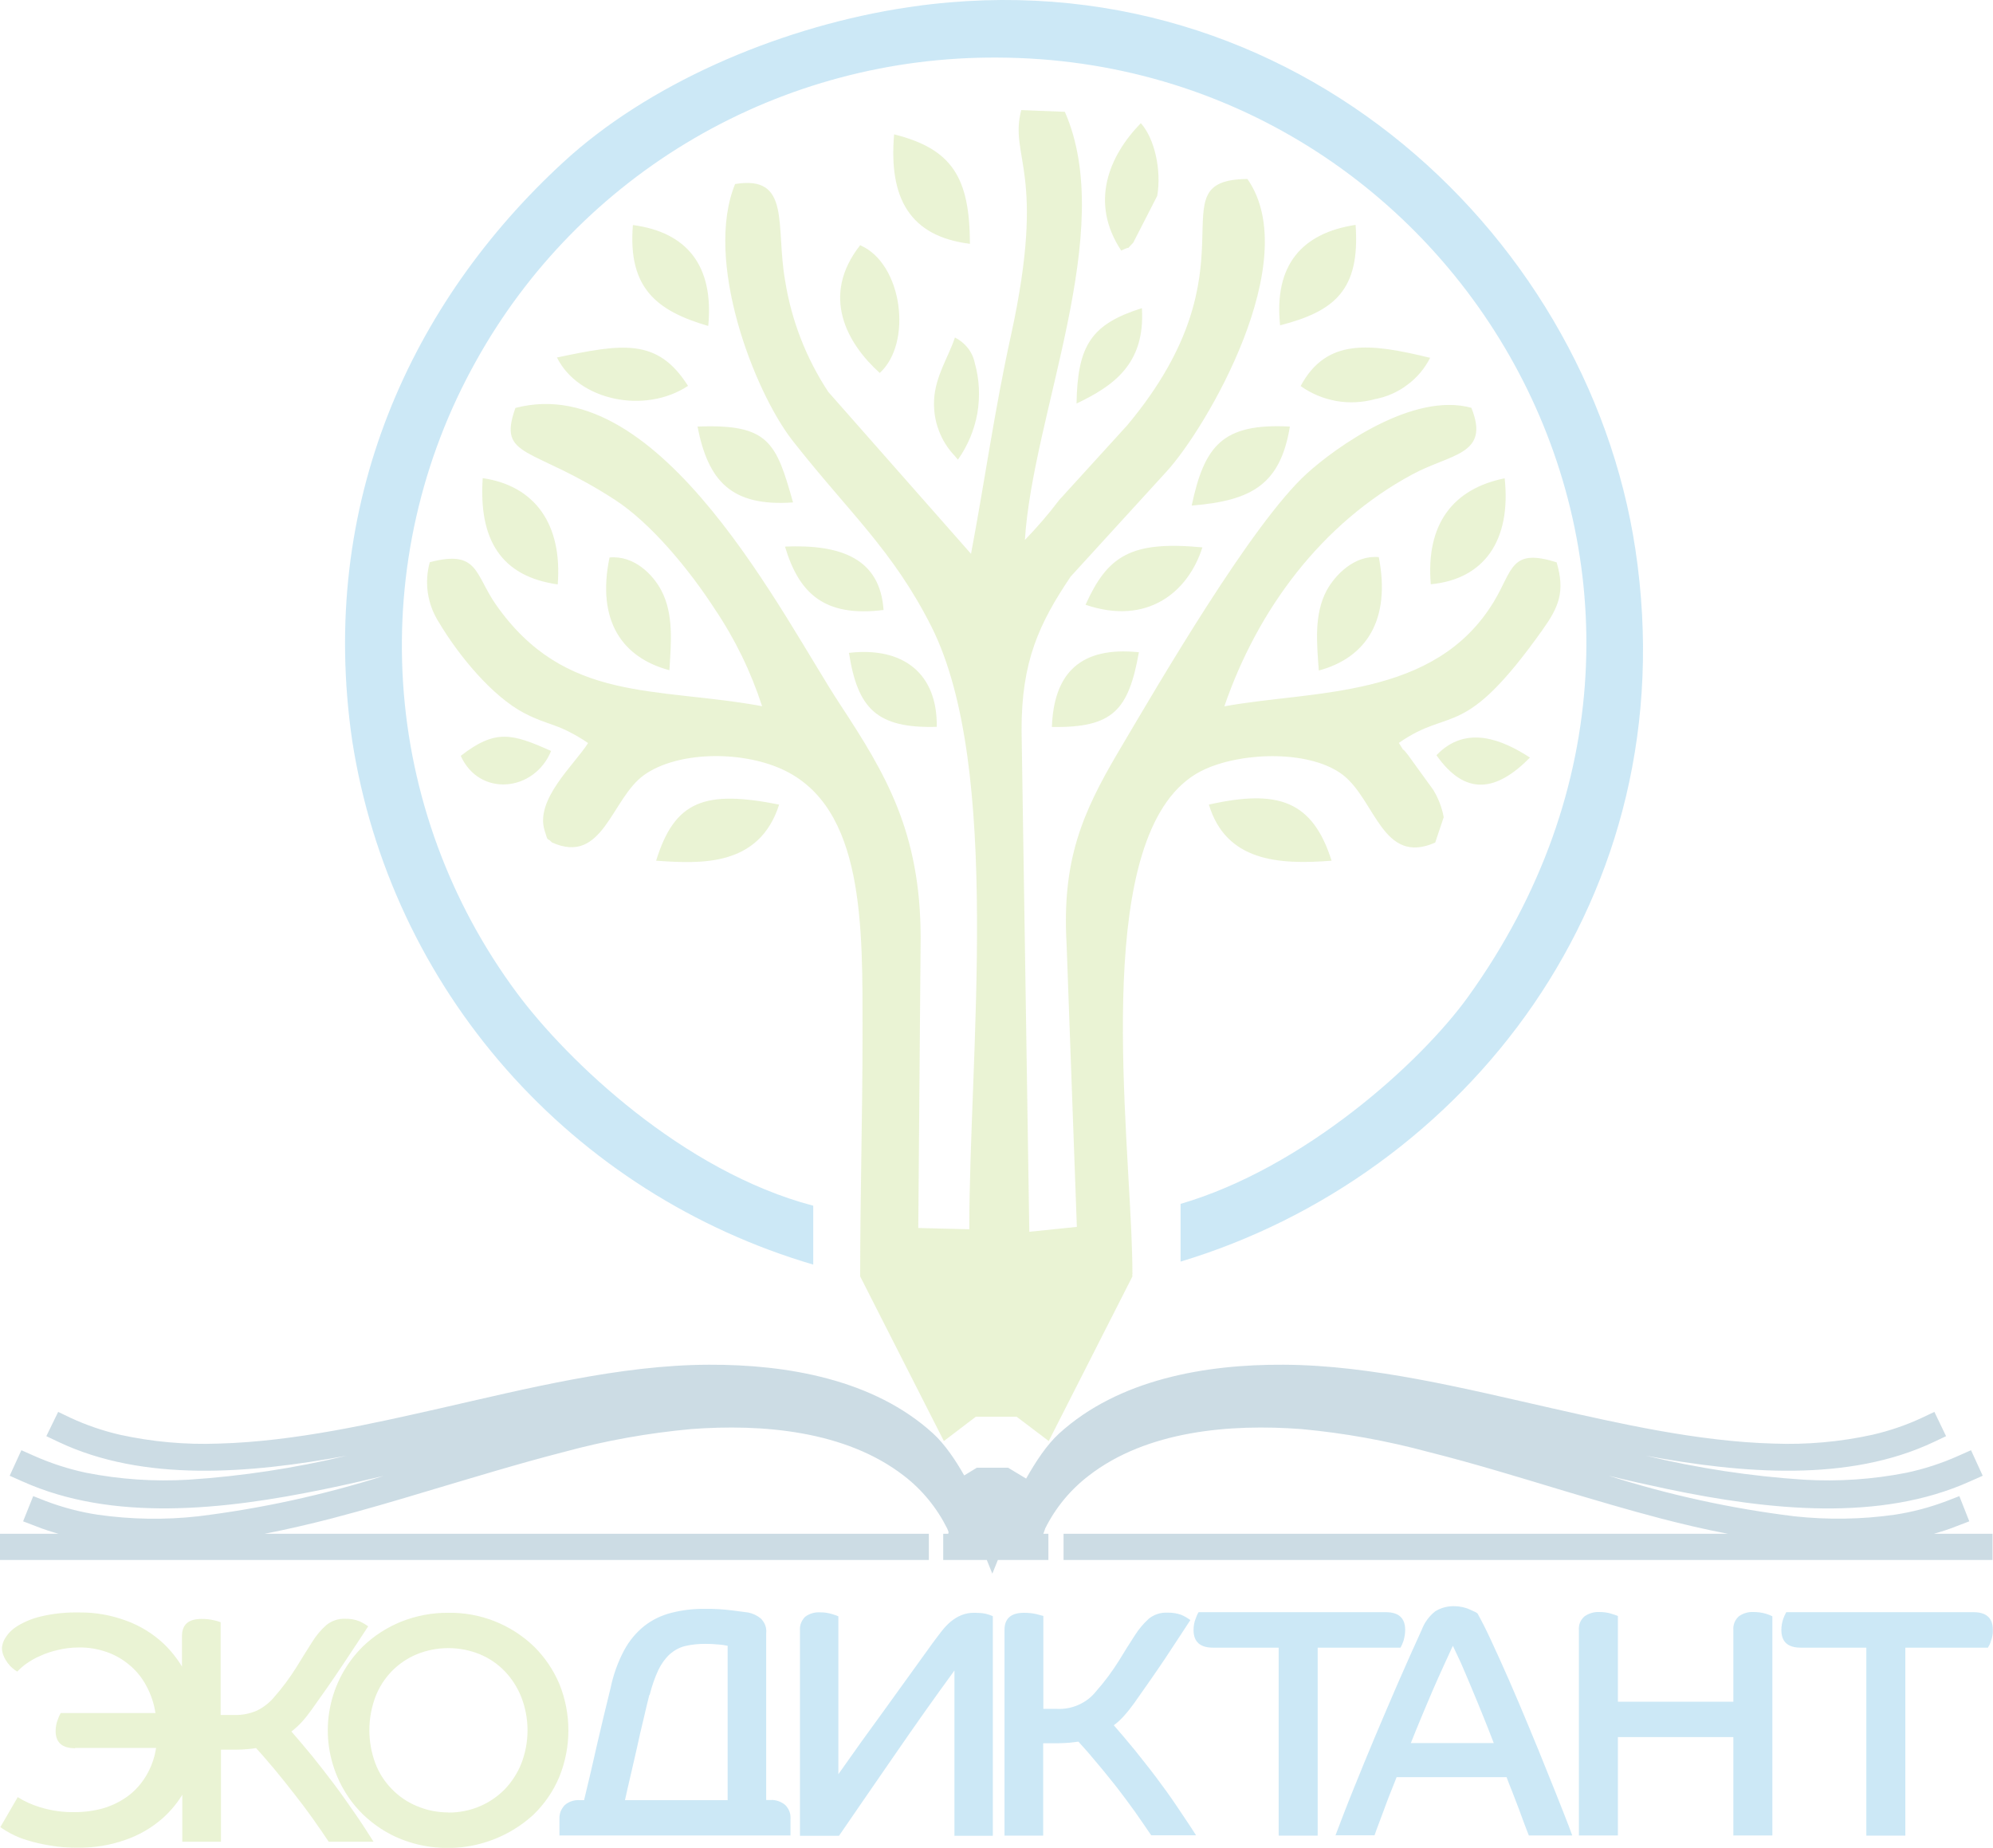 <svg width="151" height="140" viewBox="0 0 151 140" fill="none" xmlns="http://www.w3.org/2000/svg">
<g opacity="0.2" clip-path="url(#clip0)">
<path fill-rule="evenodd" clip-rule="evenodd" d="M61.591 91.34C51.767 88.747 43.032 80.431 39.167 75.234C34.082 68.388 31.09 60.24 30.54 51.758C29.99 43.275 31.904 34.804 36.056 27.373C39.945 20.36 45.665 14.518 52.617 10.467C59.569 6.417 67.49 4.314 75.555 4.362C110.83 4.47 133.756 44.183 111.237 75.509C107.623 80.527 98.804 88.472 89.447 91.208V95.581C110.842 89.141 127.869 68.03 123.908 41.638C120.247 17.253 96.902 -4.168 67.885 0.694C58.636 2.248 49.027 6.429 42.661 12.307C31.222 22.833 24.055 38.114 26.687 56.13C28.123 65.354 32.167 73.98 38.354 81.005C44.54 88.03 52.605 93.156 61.615 95.808V91.34H61.591Z" fill="#008DD2"/>
<path fill-rule="evenodd" clip-rule="evenodd" d="M77.376 8.339C76.43 11.947 79.326 12.915 76.598 25.4C75.353 31.04 74.635 36.308 73.57 41.959L62.754 29.689C61.078 27.145 59.965 24.277 59.487 21.278C58.745 17.121 59.965 13.238 55.694 13.943C53.325 19.749 57.118 29.606 60.037 33.369C64.321 38.829 67.635 41.661 70.567 47.467C75.964 58.208 73.427 80.048 73.439 93.13L69.574 93.035L69.753 71.028C69.742 63.011 67.085 58.602 63.651 53.369C59.475 47.037 50.106 27.993 39.05 30.908C37.673 34.779 40.27 33.752 46.6 37.873C49.352 39.666 52.236 43.178 54.138 46.117C55.682 48.399 56.89 50.884 57.74 53.501C49.663 52.019 42.819 53.274 37.59 45.83C35.95 43.489 36.261 41.625 32.564 42.593C32.349 43.357 32.301 44.17 32.42 44.946C32.54 45.735 32.827 46.487 33.258 47.157C34.742 49.654 37.291 52.76 39.72 54.026C41.61 55.006 42.077 54.731 44.219 56.069C44.291 56.117 44.446 56.225 44.554 56.296C43.525 57.933 40.521 60.562 41.263 62.927C41.574 63.931 41.395 63.357 41.814 63.823C45.691 65.579 46.301 60.514 48.79 58.722C51.278 56.941 56.053 56.846 59.2 58.256C65.553 61.099 65.35 70.251 65.35 78.387C65.35 84.504 65.171 90.55 65.171 96.703L71.512 109.176L73.93 107.336H77.029L79.458 109.176L85.799 96.703L85.787 96.523H85.799C85.799 95.591 85.763 94.528 85.716 93.369C85.225 82.246 82.987 61.947 91.34 58.256C94.331 56.93 99.356 56.858 101.762 58.722C104.227 60.657 104.765 65.591 108.738 63.835L109.384 61.912C109.252 61.183 108.977 60.478 108.594 59.845L106.691 57.216C105.95 56.261 106.679 57.395 105.985 56.284C109.982 53.489 110.832 56.213 116.862 47.73C118.095 45.998 118.597 44.839 117.939 42.605C114.445 41.493 114.625 43.19 113.189 45.568C108.714 52.987 99.488 52.282 92.763 53.513C95.276 46.189 100.122 39.654 106.991 35.95C109.922 34.361 112.926 34.48 111.478 30.896C107.086 29.677 101.199 33.883 98.998 35.89C94.822 39.701 87.87 51.649 84.687 57.037C81.994 61.613 80.451 65.197 80.81 71.517L81.588 92.951L77.986 93.321L77.4 55.317C77.388 50.12 78.728 47.228 81.121 43.68L88.408 35.699C91.423 32.389 98.83 19.737 94.51 13.56C87.331 13.632 95.587 20.048 85.404 32.222L80.247 37.885C79.446 38.949 78.572 39.952 77.651 40.908C78.261 31.29 84.651 17.515 80.678 8.471L77.352 8.339H77.376ZM108.833 57.216C111.011 60.323 113.356 60 115.917 57.395C113.859 56.057 111.083 54.863 108.833 57.216ZM34.909 57.264C36.321 60.406 40.485 60 41.754 56.894C38.786 55.568 37.542 55.221 34.909 57.264ZM81.564 30.573C84.34 29.247 86.781 27.587 86.517 23.345C82.7 24.552 81.635 26.141 81.564 30.573ZM72.577 34.827C73.319 33.775 73.822 32.581 74.049 31.314C74.264 30.048 74.205 28.758 73.858 27.515C73.774 27.097 73.594 26.703 73.331 26.368C73.068 26.034 72.733 25.759 72.35 25.568C71.883 27.013 70.866 28.471 70.77 30.299C70.735 31.075 70.842 31.852 71.118 32.581C71.381 33.309 71.8 33.978 72.338 34.54C72.386 34.6 72.505 34.731 72.589 34.839L72.577 34.827ZM66.942 46.213C66.678 42.33 63.747 41.231 59.475 41.41C60.54 44.97 62.466 46.774 66.942 46.213ZM84.95 18.985C85.895 18.507 85.129 19.128 85.859 18.387L87.678 14.839C88.013 12.891 87.475 10.478 86.434 9.331C84.005 11.828 82.545 15.352 84.95 18.985ZM79.697 55.078C84.352 55.149 85.5 53.787 86.29 49.415C81.887 48.961 79.841 50.968 79.697 55.078ZM70.974 55.066C71.034 51.051 68.461 48.984 64.321 49.462C64.979 53.668 66.415 55.197 70.974 55.066ZM60.085 38.065C58.805 33.525 58.266 32.103 52.846 32.318C53.648 36.392 55.359 38.399 60.085 38.065ZM90.287 38.303C94.953 37.933 97.011 36.619 97.729 32.318C92.596 32.043 91.256 33.787 90.287 38.303ZM53.66 24.695C54.102 20.131 52.044 17.587 47.952 17.049C47.557 21.828 49.759 23.56 53.66 24.695ZM42.197 27.085C43.836 30.37 48.873 31.386 52.128 29.235C49.819 25.579 47.138 26.046 42.197 27.085ZM96.987 24.648C101.056 23.596 103.066 22.031 102.707 17.037C98.627 17.658 96.509 20.096 96.987 24.648ZM82.246 45.818C86.876 47.395 89.999 44.922 91.1 41.47C85.68 40.956 83.921 42.103 82.246 45.818ZM98.543 29.247C99.344 29.821 100.266 30.203 101.247 30.382C102.216 30.55 103.221 30.502 104.179 30.239C105.064 30.072 105.914 29.701 106.632 29.152C107.362 28.614 107.948 27.909 108.355 27.109C103.796 25.998 100.505 25.591 98.543 29.247ZM99.919 50.8C103.509 49.833 105.387 46.977 104.466 42.21C102.635 42.031 101.163 43.548 100.517 44.731C99.536 46.559 99.775 48.781 99.919 50.8ZM50.716 50.777C50.848 48.722 51.051 46.523 50.106 44.731C49.472 43.536 48.06 42.067 46.181 42.234C45.188 47.025 47.138 49.821 50.716 50.777ZM108.403 44.265C112.459 43.883 114.505 40.932 114.002 36.237C110.102 37.025 108.02 39.689 108.403 44.265ZM42.256 44.277C42.615 39.725 40.533 36.798 36.573 36.225C36.261 40.872 37.949 43.668 42.256 44.277ZM66.654 28.256C69.155 25.986 68.389 19.964 65.171 18.578C62.143 22.425 64.177 26.022 66.654 28.256ZM100.888 65.209C99.44 60.645 96.82 59.785 91.591 60.956C92.895 65.281 96.903 65.52 100.888 65.209ZM73.487 18.471C73.475 13.453 72.135 11.278 67.743 10.179C67.324 15.006 68.928 17.909 73.487 18.471ZM49.711 65.209C53.049 65.436 57.513 65.711 59.032 60.956C53.42 59.845 51.123 60.633 49.711 65.209Z" fill="#98C22A"/>
<path fill-rule="evenodd" clip-rule="evenodd" d="M71.881 116.118C71.846 116.011 71.81 115.891 71.762 115.796C70.984 114.243 69.871 112.869 68.483 111.805C64.068 108.388 57.762 107.863 52.365 108.269C49.111 108.568 45.88 109.141 42.733 110.001C39.287 110.885 35.865 111.937 32.443 112.952C30.145 113.645 27.68 114.374 25.12 115.043C23.456 115.473 21.757 115.867 20.046 116.202H70.374V118.185H-0.008V116.202H4.431C3.857 116.035 3.282 115.856 2.72 115.629L1.751 115.258L2.516 113.347L3.486 113.729C4.754 114.207 6.058 114.553 7.398 114.756C9.923 115.115 12.484 115.163 15.021 114.876C19.795 114.29 24.497 113.263 29.068 111.817C27.608 112.164 26.113 112.51 24.581 112.821C16.899 114.41 8.523 115.306 1.703 112.235L0.734 111.805L1.619 109.87L2.588 110.3C3.857 110.862 5.173 111.292 6.525 111.578C9.074 112.08 11.682 112.259 14.279 112.104C18.311 111.841 22.32 111.232 26.256 110.288C18.886 111.65 10.88 112.295 4.443 109.249L3.51 108.807L4.407 106.967L5.328 107.409C6.537 107.97 7.793 108.4 9.086 108.699C11.539 109.237 14.051 109.464 16.564 109.368C22.355 109.213 28.386 107.815 33.364 106.692C39.885 105.21 47.017 103.406 53.718 103.394C59.617 103.37 66.21 104.505 70.697 108.603C71.57 109.404 72.372 110.575 73.054 111.781L74.011 111.196H76.38L77.745 112.02C78.475 110.73 79.312 109.452 80.246 108.603C84.745 104.505 91.326 103.359 97.237 103.394C103.937 103.418 111.069 105.222 117.59 106.692C122.568 107.815 128.611 109.213 134.39 109.368C136.903 109.464 139.416 109.237 141.869 108.699C143.161 108.4 144.429 107.97 145.626 107.409L146.559 106.967L147.445 108.807L146.511 109.249C140.074 112.295 132.069 111.65 124.71 110.288C128.635 111.232 132.643 111.841 136.676 112.104C139.272 112.259 141.893 112.08 144.441 111.578C145.793 111.292 147.11 110.862 148.366 110.3L149.335 109.87L150.221 111.805L149.251 112.235C142.443 115.306 134.055 114.422 126.373 112.821C124.842 112.498 123.346 112.164 121.886 111.805C126.469 113.263 131.171 114.29 135.946 114.876C138.482 115.151 141.031 115.115 143.556 114.756C144.896 114.553 146.2 114.207 147.469 113.729L148.45 113.347L149.204 115.258L148.234 115.629C147.672 115.856 147.098 116.035 146.523 116.202H150.963V118.185H80.581V116.202H130.92C129.197 115.879 127.498 115.473 125.835 115.043C123.274 114.374 120.809 113.633 118.512 112.952C115.101 111.925 111.691 110.873 108.221 110.001C105.074 109.153 101.843 108.568 98.601 108.269C93.192 107.863 86.886 108.388 82.483 111.805C81.095 112.869 79.97 114.231 79.192 115.796C79.157 115.903 79.121 116.023 79.073 116.13L79.049 116.202H79.432V118.185H75.603L75.184 119.225L74.765 118.185H71.463V116.202H71.858L71.834 116.13L71.881 116.118Z" fill="#02517A"/>
<path d="M5.687 132.449C4.718 132.449 4.215 132.019 4.215 131.147C4.215 130.86 4.263 130.574 4.371 130.299C4.431 130.12 4.503 129.952 4.598 129.785H11.778C11.67 129.056 11.431 128.352 11.072 127.694C10.749 127.097 10.318 126.559 9.791 126.129C9.277 125.699 8.69 125.365 8.056 125.15C7.398 124.923 6.692 124.803 5.998 124.815C5.448 124.815 4.909 124.875 4.383 125.006C3.916 125.114 3.461 125.257 3.031 125.46C2.66 125.616 2.313 125.819 1.99 126.046C1.738 126.225 1.511 126.428 1.308 126.643C1.188 126.571 1.068 126.488 0.961 126.392C0.817 126.273 0.685 126.129 0.578 125.986C0.458 125.819 0.35 125.639 0.279 125.46C0.195 125.269 0.147 125.054 0.147 124.839C0.171 124.576 0.255 124.313 0.41 124.086C0.638 123.716 0.949 123.417 1.32 123.19C1.87 122.856 2.48 122.605 3.114 122.461C4.072 122.234 5.065 122.139 6.046 122.163C7.231 122.151 8.415 122.366 9.528 122.772C10.593 123.154 11.574 123.752 12.4 124.528C12.938 125.042 13.405 125.628 13.788 126.261V123.955C13.788 123.083 14.278 122.653 15.26 122.653C15.571 122.653 15.882 122.676 16.181 122.748C16.36 122.784 16.54 122.832 16.719 122.903V129.929H17.736C18.335 129.952 18.921 129.833 19.472 129.594C19.95 129.355 20.381 129.033 20.728 128.626C21.374 127.898 21.96 127.109 22.475 126.285C22.918 125.556 23.312 124.935 23.66 124.385C23.947 123.919 24.306 123.489 24.724 123.119C25.119 122.796 25.634 122.617 26.148 122.641C26.507 122.629 26.866 122.688 27.213 122.82C27.453 122.927 27.68 123.059 27.895 123.214C27.333 124.086 26.675 125.066 25.945 126.165C25.215 127.264 24.437 128.375 23.624 129.51C23.384 129.845 23.133 130.168 22.882 130.442C22.642 130.717 22.367 130.956 22.08 131.183C22.571 131.745 23.097 132.366 23.648 133.035C24.198 133.716 24.736 134.409 25.287 135.138C25.837 135.866 26.352 136.607 26.866 137.348C27.381 138.089 27.86 138.829 28.302 139.534H24.904C24.521 138.961 24.114 138.352 23.672 137.742C23.229 137.121 22.762 136.5 22.271 135.878C21.781 135.257 21.314 134.66 20.824 134.074C20.333 133.501 19.866 132.939 19.4 132.438C19.172 132.473 18.933 132.509 18.694 132.521C18.442 132.545 18.191 132.557 17.94 132.557H16.743V139.534H13.812V135.974C13.417 136.619 12.926 137.205 12.364 137.718C11.514 138.471 10.533 139.044 9.468 139.403C8.343 139.797 7.171 139.988 5.974 139.988C5.22 140 4.479 139.941 3.737 139.809C3.15 139.714 2.576 139.582 2.014 139.403C1.595 139.283 1.188 139.104 0.793 138.901C0.53 138.758 0.267 138.602 0.027 138.423L1.344 136.153C1.858 136.476 2.409 136.727 2.995 136.906C3.88 137.181 4.79 137.312 5.711 137.288C6.453 137.288 7.183 137.181 7.889 136.978C8.547 136.774 9.169 136.464 9.732 136.046C10.282 135.628 10.737 135.102 11.084 134.516C11.466 133.871 11.718 133.154 11.825 132.426H5.711L5.687 132.449ZM33.974 122.187C36.391 122.151 38.712 123.071 40.447 124.731C41.273 125.544 41.919 126.5 42.374 127.563C43.295 129.833 43.295 132.354 42.374 134.624C41.931 135.687 41.273 136.643 40.447 137.455C39.119 138.686 37.468 139.51 35.685 139.845C33.902 140.179 32.059 140 30.372 139.331C29.295 138.901 28.326 138.256 27.489 137.455C26.663 136.643 26.017 135.687 25.562 134.624C24.856 132.975 24.653 131.147 25 129.391C25.347 127.623 26.208 126.01 27.489 124.743C28.314 123.943 29.295 123.31 30.372 122.868C31.509 122.414 32.742 122.175 33.974 122.187ZM33.974 137.324C34.788 137.324 35.601 137.169 36.355 136.846C37.061 136.547 37.707 136.105 38.246 135.556C38.784 134.994 39.215 134.325 39.502 133.596C40.124 131.984 40.124 130.203 39.502 128.59C39.215 127.862 38.796 127.193 38.246 126.619C37.719 126.07 37.073 125.628 36.355 125.329C34.824 124.708 33.112 124.708 31.581 125.329C30.863 125.628 30.205 126.07 29.666 126.631C29.128 127.193 28.709 127.85 28.434 128.579C27.836 130.191 27.836 131.972 28.434 133.584C28.709 134.313 29.128 134.97 29.678 135.532C30.217 136.093 30.863 136.536 31.593 136.834C32.347 137.157 33.16 137.312 33.986 137.312L33.974 137.324Z" fill="#98C22A"/>
<path d="M49.195 128.413C49.063 128.951 48.908 129.572 48.752 130.265C48.585 130.958 48.417 131.663 48.262 132.404C48.094 133.132 47.927 133.837 47.771 134.542C47.604 135.223 47.472 135.844 47.352 136.382H55.13V124.686C54.903 124.638 54.663 124.602 54.436 124.59C54.101 124.554 53.754 124.542 53.419 124.542C52.904 124.542 52.39 124.59 51.899 124.709C51.468 124.817 51.086 125.032 50.751 125.319C50.392 125.653 50.104 126.06 49.889 126.502C49.602 127.111 49.386 127.756 49.219 128.413H49.195ZM42.387 139.07V137.816C42.375 137.625 42.41 137.433 42.47 137.254C42.542 137.075 42.65 136.908 42.781 136.764C43.093 136.49 43.487 136.358 43.906 136.382H44.253C44.588 135.008 44.923 133.563 45.258 132.069C45.605 130.576 45.94 129.178 46.263 127.876C46.467 126.884 46.814 125.916 47.292 125.02C47.675 124.315 48.19 123.682 48.824 123.18C49.422 122.714 50.116 122.38 50.87 122.189C51.708 121.974 52.569 121.878 53.431 121.89C54.125 121.878 54.807 121.926 55.489 122.009C56.051 122.081 56.446 122.129 56.685 122.165C57.044 122.236 57.368 122.392 57.643 122.619C57.786 122.762 57.906 122.941 57.978 123.132C58.05 123.324 58.074 123.539 58.05 123.742V136.37H58.373C58.779 136.346 59.186 136.49 59.498 136.752C59.629 136.884 59.737 137.051 59.809 137.23C59.88 137.41 59.904 137.601 59.892 137.804V139.058H42.398L42.387 139.07ZM63.506 134.435C64.679 132.762 65.863 131.113 67.06 129.477C68.244 127.828 69.453 126.167 70.661 124.482C70.889 124.184 71.104 123.885 71.32 123.61C71.523 123.347 71.75 123.097 72.014 122.87C72.265 122.666 72.54 122.487 72.839 122.368C73.162 122.236 73.509 122.177 73.856 122.189C74.132 122.189 74.407 122.201 74.682 122.26C74.861 122.308 75.053 122.368 75.22 122.439V139.082H72.313V126.561C71.631 127.493 70.901 128.509 70.111 129.62C69.321 130.743 68.532 131.866 67.754 133.001C66.964 134.136 66.21 135.247 65.48 136.298C64.75 137.35 64.116 138.294 63.566 139.082H60.61V123.503C60.598 123.312 60.622 123.12 60.694 122.953C60.766 122.774 60.873 122.619 61.005 122.487C61.328 122.248 61.723 122.129 62.13 122.153C62.429 122.153 62.716 122.189 63.003 122.272C63.267 122.356 63.446 122.416 63.518 122.451V134.459L63.506 134.435ZM79.037 132.093V139.07H76.106V123.491C76.106 122.619 76.596 122.189 77.578 122.189C77.889 122.189 78.2 122.212 78.511 122.284C78.786 122.356 78.954 122.404 79.049 122.428V129.465H80.055C80.617 129.5 81.191 129.393 81.706 129.166C82.22 128.939 82.687 128.592 83.034 128.15C83.68 127.422 84.266 126.633 84.781 125.809C85.212 125.092 85.618 124.459 85.966 123.921C86.265 123.443 86.624 123.013 87.031 122.643C87.425 122.32 87.928 122.153 88.442 122.177C88.801 122.165 89.16 122.224 89.507 122.344C89.747 122.451 89.974 122.583 90.189 122.738C89.627 123.61 88.969 124.59 88.251 125.689C87.521 126.776 86.731 127.899 85.93 129.034C85.678 129.381 85.427 129.704 85.188 129.966C84.948 130.241 84.685 130.492 84.386 130.707C84.877 131.269 85.403 131.89 85.954 132.559C86.492 133.24 87.054 133.933 87.593 134.65C88.143 135.379 88.67 136.107 89.172 136.86C89.675 137.613 90.177 138.341 90.62 139.046H87.222C86.827 138.473 86.42 137.864 85.978 137.242C85.535 136.621 85.068 136 84.59 135.379C84.099 134.769 83.62 134.16 83.13 133.586C82.639 132.989 82.172 132.451 81.706 131.95C81.478 131.974 81.239 132.009 81 132.033C80.772 132.045 80.509 132.069 80.246 132.069H79.061L79.037 132.093ZM96.866 124.829H91.9C90.931 124.829 90.429 124.387 90.429 123.491C90.429 123.204 90.477 122.905 90.584 122.643C90.644 122.463 90.716 122.296 90.812 122.141H104.991C105.972 122.141 106.463 122.583 106.463 123.479C106.463 123.766 106.415 124.052 106.331 124.327C106.271 124.506 106.199 124.674 106.104 124.829H99.834V139.07H96.878V124.829H96.866ZM101.174 139.07C101.593 137.971 102.047 136.776 102.562 135.51C103.076 134.232 103.615 132.917 104.177 131.579C104.74 130.241 105.326 128.879 105.924 127.493C106.523 126.119 107.133 124.757 107.731 123.443C107.935 122.905 108.293 122.428 108.748 122.069C109.179 121.806 109.681 121.675 110.184 121.687C110.399 121.687 110.603 121.711 110.818 121.758C110.998 121.806 111.189 121.854 111.357 121.938C111.512 122.009 111.644 122.069 111.752 122.117C111.823 122.153 111.883 122.189 111.943 122.236C112.206 122.702 112.553 123.371 112.972 124.279C113.391 125.187 113.858 126.203 114.348 127.326C114.839 128.449 115.341 129.632 115.844 130.85C116.346 132.069 116.837 133.24 117.268 134.339C117.71 135.426 118.093 136.394 118.428 137.242C118.763 138.091 118.991 138.688 119.122 139.058H115.832C115.76 138.867 115.652 138.58 115.509 138.222C115.377 137.852 115.234 137.469 115.078 137.051C114.91 136.621 114.755 136.203 114.587 135.773C114.42 135.355 114.264 134.972 114.145 134.638H105.817C105.458 135.534 105.123 136.37 104.847 137.135C104.572 137.899 104.309 138.545 104.141 139.046H101.162L101.174 139.07ZM113.175 132.057C112.948 131.448 112.673 130.779 112.386 130.05C112.099 129.321 111.787 128.604 111.5 127.899C111.213 127.207 110.938 126.573 110.687 125.988C110.423 125.414 110.22 124.984 110.076 124.686C109.861 125.152 109.622 125.665 109.358 126.251C109.095 126.836 108.808 127.457 108.533 128.103C108.246 128.76 107.982 129.417 107.695 130.086C107.408 130.767 107.145 131.424 106.893 132.057H113.175ZM119.625 123.491C119.613 123.3 119.637 123.109 119.709 122.929C119.781 122.75 119.9 122.595 120.044 122.463C120.379 122.224 120.786 122.105 121.192 122.129C121.48 122.129 121.779 122.165 122.054 122.248C122.329 122.332 122.497 122.392 122.58 122.428V128.927H131.327V123.491C131.315 123.3 131.339 123.109 131.411 122.929C131.483 122.75 131.591 122.595 131.734 122.463C132.057 122.224 132.464 122.105 132.859 122.129C133.158 122.129 133.469 122.165 133.756 122.248C133.936 122.296 134.115 122.368 134.283 122.451V139.058H131.327V131.603H122.58V139.058H119.625V123.479V123.491ZM141.402 124.829H136.437C135.456 124.829 134.965 124.387 134.965 123.491C134.965 123.204 135.013 122.917 135.109 122.643C135.168 122.475 135.252 122.296 135.336 122.141H149.527C150.496 122.141 150.987 122.583 150.987 123.479C150.999 123.766 150.951 124.052 150.843 124.327C150.796 124.506 150.712 124.674 150.616 124.829H144.358V139.07H141.402V124.829Z" fill="#008DD2"/>
</g>
<defs>
<clipPath id="clip0">
<rect width="151" height="140" fill="white"/>
</clipPath>
</defs>
</svg>
